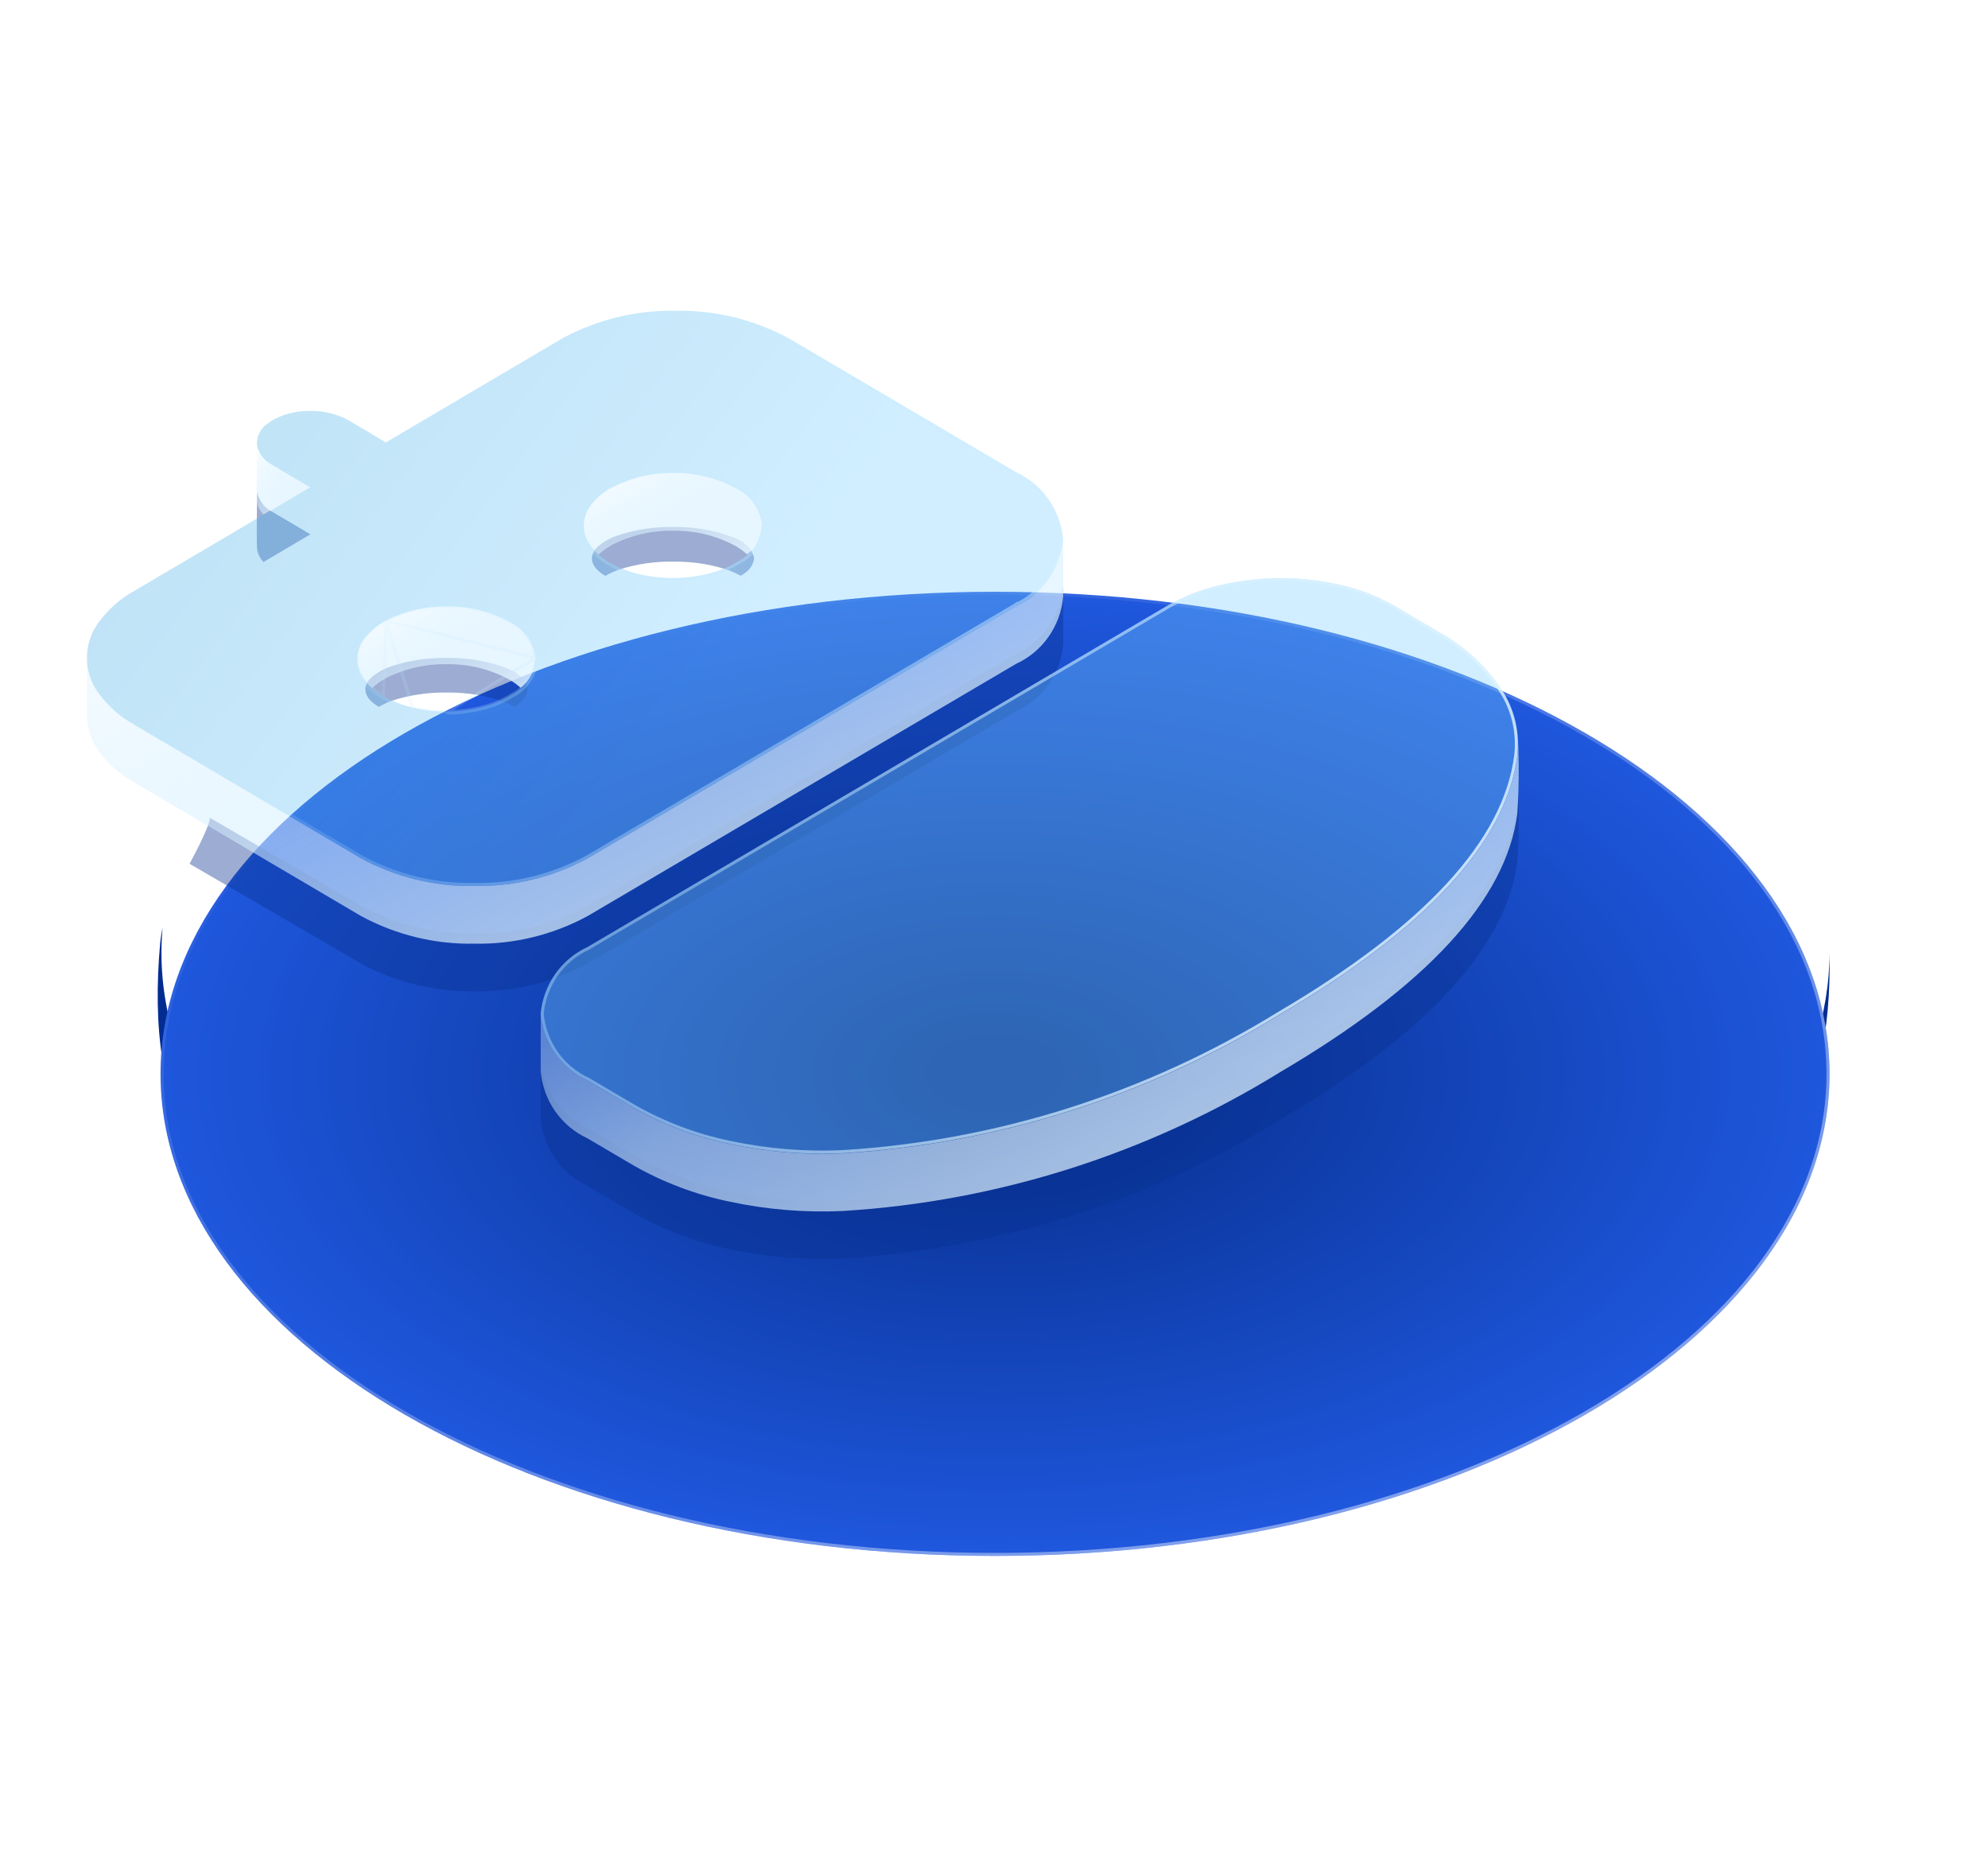 <svg width="86" height="80" viewBox="0 0 86 80" fill="none" xmlns="http://www.w3.org/2000/svg">
<path d="M79.142 41.214C79.142 46.546 75.605 51.876 68.569 55.945C54.471 64.087 31.614 64.088 17.517 55.945C9.993 51.599 6.525 45.812 7.034 40.121C6.989 40.326 6.956 40.533 6.933 40.742C6.255 48.171 8.541 53.274 17.517 58.452C31.614 66.594 54.471 66.593 68.569 58.452C76.641 53.788 79.307 47.875 79.142 41.214Z" fill="url(#paint0_linear_1145_430)"/>
<g filter="url(#filter0_di_1145_430)">
<path d="M43.044 62.052C62.982 62.052 79.144 52.717 79.144 41.202C79.144 29.686 62.982 20.351 43.044 20.351C23.107 20.351 6.945 29.686 6.945 41.202C6.945 52.717 23.107 62.052 43.044 62.052Z" fill="url(#paint1_radial_1145_430)"/>
<path d="M79.079 41.202C79.079 46.926 75.061 52.121 68.538 55.888C62.017 59.655 53.004 61.986 43.044 61.986C33.085 61.986 24.072 59.655 17.551 55.888C11.028 52.121 7.01 46.926 7.01 41.202C7.01 35.477 11.028 30.282 17.551 26.515C24.072 22.749 33.085 20.417 43.044 20.417C53.004 20.417 62.017 22.749 68.538 26.515C75.061 30.282 79.079 35.477 79.079 41.202Z" stroke="url(#paint2_linear_1145_430)" stroke-width="0.131" stroke-linejoin="round"/>
</g>
<g style="mix-blend-mode:multiply" filter="url(#filter1_f_1145_430)">
<path d="M21.793 28.855C21.052 28.588 20.223 28.45 19.383 28.455C18.535 28.439 17.694 28.563 16.933 28.817C16.618 28.924 16.339 29.075 16.114 29.259C15.931 29.409 15.823 29.594 15.806 29.789C15.801 29.982 15.89 30.171 16.059 30.327C16.154 30.417 16.265 30.499 16.39 30.571C16.556 30.472 16.738 30.386 16.933 30.314C17.694 30.061 18.535 29.936 19.383 29.952C20.223 29.948 21.052 30.085 21.793 30.352C21.951 30.413 22.099 30.485 22.237 30.565C22.414 30.474 22.558 30.356 22.659 30.222C22.76 30.087 22.815 29.939 22.819 29.789C22.779 29.587 22.664 29.396 22.485 29.232C22.305 29.069 22.067 28.939 21.793 28.855Z" fill="#083090" fill-opacity="0.4"/>
<path d="M31.592 23.193C30.851 22.926 30.023 22.788 29.182 22.793C28.334 22.777 27.494 22.901 26.733 23.155C26.417 23.262 26.138 23.413 25.914 23.597C25.73 23.747 25.622 23.932 25.606 24.127C25.601 24.32 25.689 24.509 25.859 24.665C25.954 24.755 26.065 24.837 26.19 24.909C26.356 24.81 26.538 24.724 26.733 24.652C27.494 24.399 28.334 24.274 29.182 24.29C30.023 24.286 30.851 24.423 31.592 24.69C31.75 24.752 31.899 24.823 32.036 24.903C32.213 24.812 32.358 24.694 32.459 24.56C32.559 24.425 32.614 24.277 32.619 24.127C32.579 23.925 32.464 23.734 32.284 23.57C32.105 23.407 31.867 23.277 31.592 23.193Z" fill="#083090" fill-opacity="0.4"/>
<path d="M11.399 24.306L13.429 23.11L11.796 22.147C11.625 22.065 11.475 21.944 11.359 21.793C11.242 21.642 11.162 21.465 11.124 21.277C11.124 21.277 11.086 23.443 11.124 23.772C11.159 23.974 11.255 24.161 11.399 24.306Z" fill="#083090" fill-opacity="0.4"/>
<path d="M43.963 30.764C44.521 30.508 45.004 30.106 45.361 29.599C45.718 29.091 45.937 28.496 45.996 27.874V25.379C45.937 26.001 45.718 26.596 45.361 27.103C45.004 27.611 44.521 28.013 43.963 28.269L25.429 39.178C23.92 39.996 22.231 40.408 20.523 40.375C18.814 40.408 17.125 39.996 15.616 39.178L9.08 35.37C9.08 35.758 8.2 37.359 8.2 37.359L15.616 41.673C17.125 42.491 18.814 42.903 20.523 42.871C22.231 42.904 23.92 42.491 25.429 41.673L43.963 30.764Z" fill="#083090" fill-opacity="0.4"/>
<path d="M65.669 34.017C65.683 34.262 65.674 34.508 65.642 34.751C65.16 38.488 61.704 42.209 55.403 45.919C49.66 49.466 43.156 51.532 36.454 51.937C34.813 52.013 33.17 51.876 31.562 51.532C30.105 51.232 28.702 50.703 27.404 49.963L25.425 48.797C24.866 48.541 24.384 48.139 24.028 47.632C23.671 47.124 23.453 46.529 23.395 45.907C23.395 45.907 23.395 47.319 23.395 48.403C23.453 49.024 23.671 49.619 24.028 50.127C24.384 50.634 24.866 51.037 25.425 51.293L27.404 52.458C28.702 53.198 30.105 53.727 31.562 54.027C33.17 54.372 34.813 54.508 36.454 54.432C43.156 54.027 49.66 51.962 55.403 48.414C61.704 44.704 65.16 40.983 65.642 37.246C65.714 36.171 65.723 35.093 65.669 34.017Z" fill="#083090" fill-opacity="0.4"/>
</g>
<g filter="url(#filter2_b_1145_430)">
<path d="M22.036 26.906C21.221 26.463 20.311 26.234 19.387 26.241C18.455 26.215 17.531 26.422 16.695 26.843C16.348 27.021 16.041 27.271 15.794 27.577C15.593 27.826 15.475 28.135 15.456 28.458C15.451 28.779 15.548 29.093 15.734 29.352C15.839 29.502 15.961 29.638 16.098 29.758C16.28 29.593 16.481 29.45 16.695 29.331C17.531 28.91 18.455 28.703 19.387 28.729C20.311 28.722 21.221 28.951 22.036 29.394C22.209 29.496 22.372 29.614 22.524 29.748C22.718 29.596 22.877 29.401 22.988 29.177C23.099 28.954 23.159 28.708 23.164 28.458C23.12 28.123 22.994 27.805 22.796 27.533C22.599 27.262 22.337 27.046 22.036 26.906Z" fill="url(#paint3_linear_1145_430)"/>
<path d="M31.833 21.135C31.018 20.692 30.108 20.464 29.184 20.471C28.253 20.445 27.329 20.651 26.494 21.072C26.146 21.25 25.839 21.5 25.592 21.806C25.39 22.055 25.272 22.363 25.254 22.686C25.248 23.007 25.346 23.321 25.531 23.58C25.636 23.73 25.758 23.867 25.895 23.987C26.077 23.82 26.278 23.676 26.494 23.558C27.329 23.137 28.253 22.931 29.184 22.956C30.108 22.95 31.018 23.178 31.833 23.621C32.006 23.724 32.17 23.842 32.321 23.976C32.516 23.824 32.674 23.629 32.785 23.406C32.896 23.183 32.956 22.937 32.961 22.686C32.917 22.352 32.79 22.034 32.593 21.762C32.396 21.491 32.134 21.275 31.833 21.135Z" fill="url(#paint4_linear_1145_430)"/>
<path d="M11.396 22.25L13.426 21.054L11.793 20.091C11.623 20.01 11.473 19.888 11.357 19.737C11.24 19.586 11.159 19.409 11.121 19.221C11.121 19.221 11.084 21.387 11.121 21.716C11.157 21.919 11.253 22.105 11.396 22.25Z" fill="url(#paint5_linear_1145_430)"/>
<path d="M43.96 28.709C44.519 28.453 45.001 28.05 45.358 27.543C45.715 27.035 45.934 26.44 45.993 25.819V23.323C45.934 23.945 45.715 24.54 45.358 25.048C45.001 25.555 44.519 25.957 43.96 26.213L25.426 37.122C23.917 37.941 22.229 38.353 20.52 38.32C18.811 38.353 17.123 37.94 15.614 37.122L5.794 31.337C5.207 31.011 4.694 30.56 4.289 30.017C3.956 29.565 3.771 29.017 3.761 28.452V30.947C3.771 31.512 3.956 32.06 4.289 32.512C4.694 33.056 5.207 33.506 5.794 33.833L15.614 39.617C17.123 40.436 18.811 40.848 20.52 40.815C22.229 40.848 23.917 40.436 25.426 39.617L43.96 28.709Z" fill="url(#paint6_linear_1145_430)"/>
<path d="M65.665 31.961C65.678 32.206 65.669 32.452 65.638 32.695C65.156 36.432 61.7 40.153 55.398 43.864C49.655 47.411 43.151 49.476 36.45 49.882C34.809 49.957 33.165 49.821 31.558 49.476C30.101 49.176 28.698 48.647 27.4 47.907L25.42 46.742C24.862 46.486 24.38 46.084 24.023 45.576C23.667 45.068 23.448 44.474 23.39 43.852C23.39 43.852 23.39 45.264 23.39 46.347C23.448 46.969 23.667 47.564 24.023 48.071C24.38 48.579 24.862 48.981 25.42 49.237L27.4 50.403C28.698 51.142 30.101 51.671 31.558 51.972C33.165 52.316 34.809 52.452 36.45 52.377C43.151 51.971 49.655 49.906 55.398 46.359C61.7 42.648 65.156 38.927 65.638 35.19C65.709 34.116 65.719 33.037 65.665 31.961Z" fill="url(#paint7_linear_1145_430)"/>
</g>
<g filter="url(#filter3_bi_1145_430)">
<path d="M50.503 26.195C51.208 25.794 51.965 25.497 52.753 25.315C54.5 24.9 56.317 24.9 58.063 25.315C58.851 25.497 59.61 25.794 60.315 26.195L62.286 27.356C63.351 27.946 64.263 28.786 64.948 29.806C65.51 30.651 65.754 31.675 65.636 32.689C65.154 36.426 61.698 40.147 55.396 43.857C49.653 47.404 43.149 49.47 36.447 49.875C34.807 49.951 33.163 49.815 31.556 49.47C30.099 49.17 28.696 48.641 27.398 47.901L25.418 46.736C24.86 46.48 24.378 46.077 24.021 45.57C23.665 45.062 23.446 44.467 23.388 43.846C23.447 43.224 23.666 42.63 24.023 42.122C24.381 41.615 24.863 41.213 25.421 40.957L50.504 26.194L50.503 26.195ZM11.589 18.309L11.793 18.172C12.248 17.923 12.754 17.787 13.271 17.776C13.803 17.749 14.334 17.843 14.826 18.051L15.063 18.172L16.695 19.135L24.32 14.639C25.829 13.822 27.518 13.41 29.226 13.443C30.935 13.41 32.624 13.822 34.133 14.639L43.956 20.426C44.515 20.682 44.997 21.084 45.354 21.591C45.711 22.099 45.929 22.694 45.988 23.316C45.931 23.938 45.713 24.534 45.357 25.043C45.001 25.552 44.519 25.956 43.961 26.213L25.427 37.122C23.918 37.94 22.229 38.352 20.52 38.319C18.812 38.352 17.123 37.94 15.614 37.122L5.795 31.337C5.207 31.01 4.694 30.56 4.29 30.016C3.947 29.569 3.761 29.018 3.761 28.451C3.761 27.884 3.947 27.333 4.29 26.887C4.695 26.343 5.208 25.893 5.795 25.566L13.42 21.07L11.787 20.107C11.617 20.026 11.467 19.904 11.35 19.753C11.233 19.602 11.153 19.425 11.115 19.237C11.107 19.055 11.146 18.875 11.228 18.714C11.31 18.552 11.432 18.416 11.583 18.319L11.787 18.181L11.58 18.321L11.589 18.309ZM16.696 26.843C16.349 27.021 16.043 27.271 15.796 27.577C15.594 27.826 15.476 28.134 15.457 28.457C15.452 28.778 15.549 29.092 15.735 29.351C15.961 29.664 16.252 29.922 16.585 30.108C16.988 30.338 17.422 30.507 17.872 30.609C18.369 30.725 18.878 30.78 19.388 30.773C19.895 30.769 20.4 30.702 20.892 30.574C21.333 30.463 21.755 30.284 22.143 30.043C22.436 29.895 22.685 29.67 22.865 29.391C23.044 29.113 23.148 28.79 23.165 28.457C23.122 28.121 22.997 27.801 22.799 27.529C22.602 27.256 22.339 27.039 22.037 26.898C21.222 26.455 20.312 26.226 19.388 26.234C18.456 26.209 17.531 26.419 16.696 26.843ZM26.494 21.071C26.147 21.249 25.839 21.499 25.592 21.805C25.391 22.055 25.272 22.363 25.254 22.686C25.249 23.007 25.346 23.321 25.532 23.58C25.758 23.892 26.048 24.15 26.382 24.337C26.785 24.567 27.218 24.735 27.668 24.838C28.664 25.067 29.699 25.055 30.69 24.802C31.13 24.691 31.552 24.511 31.94 24.271C32.233 24.123 32.482 23.898 32.661 23.62C32.841 23.341 32.944 23.019 32.961 22.686C32.919 22.35 32.793 22.03 32.595 21.757C32.398 21.484 32.136 21.267 31.833 21.126C31.018 20.683 30.108 20.455 29.185 20.462C28.252 20.439 27.328 20.65 26.494 21.076V21.071Z" fill="url(#paint8_linear_1145_430)" fill-opacity="0.35"/>
<path d="M16.666 26.784L16.667 26.784C17.511 26.355 18.446 26.144 19.389 26.168C20.322 26.161 21.243 26.392 22.067 26.84C22.378 26.985 22.649 27.209 22.852 27.49C23.056 27.772 23.186 28.102 23.23 28.449L23.232 28.461L23.23 28.461C23.213 28.805 23.106 29.138 22.92 29.427C22.735 29.714 22.478 29.946 22.176 30.1C21.782 30.344 21.355 30.525 20.908 30.637C20.411 30.766 19.901 30.834 19.389 30.839C19.389 30.839 19.389 30.839 19.389 30.839L19.388 30.773M16.666 26.784L17.872 30.609C18.369 30.725 18.878 30.78 19.388 30.773M16.666 26.784C16.311 26.967 15.997 27.223 15.745 27.535M16.666 26.784L17.857 30.673C17.401 30.569 16.961 30.398 16.553 30.166C16.211 29.974 15.914 29.71 15.682 29.39L15.682 29.389C15.488 29.119 15.386 28.791 15.392 28.456L15.392 28.454L15.392 28.454C15.411 28.117 15.534 27.796 15.745 27.535M19.388 30.773C19.895 30.769 20.4 30.702 20.892 30.574C21.333 30.463 21.755 30.284 22.143 30.043C22.436 29.895 22.685 29.67 22.865 29.391C23.044 29.113 23.148 28.79 23.165 28.457M19.388 30.773L23.165 28.457M15.745 27.535L15.796 27.577M15.745 27.535C15.745 27.535 15.745 27.535 15.745 27.535L15.796 27.577M15.796 27.577C16.043 27.271 16.349 27.021 16.696 26.843M15.796 27.577C15.594 27.826 15.476 28.134 15.457 28.457C15.452 28.778 15.549 29.092 15.735 29.351C15.961 29.664 16.252 29.922 16.585 30.108L16.696 26.843M16.696 26.843C17.531 26.419 18.456 26.209 19.388 26.234C20.312 26.226 21.222 26.455 22.037 26.898C22.339 27.039 22.602 27.256 22.799 27.529C22.997 27.801 23.122 28.121 23.165 28.457M16.696 26.843L23.165 28.457M25.454 41.013L50.535 26.252L50.535 26.252C51.235 25.854 51.986 25.559 52.768 25.379L52.768 25.378C54.505 24.966 56.311 24.966 58.048 25.378L58.049 25.379C58.83 25.559 59.582 25.854 60.282 26.252C60.282 26.252 60.282 26.252 60.283 26.252L62.253 27.413L62.254 27.414C63.31 27.999 64.215 28.831 64.893 29.843C65.447 30.675 65.687 31.682 65.57 32.681C65.093 36.385 61.662 40.092 55.363 43.801L55.361 43.801C49.628 47.343 43.135 49.405 36.444 49.81C34.809 49.885 33.171 49.749 31.57 49.406L31.569 49.406C30.119 49.107 28.723 48.58 27.431 47.844C27.43 47.844 27.43 47.844 27.43 47.844L25.451 46.679L25.451 46.679L25.445 46.676C24.898 46.425 24.425 46.03 24.075 45.532C23.726 45.035 23.512 44.454 23.454 43.846C23.513 43.237 23.728 42.656 24.077 42.16C24.427 41.662 24.901 41.268 25.448 41.017L25.448 41.017L25.454 41.013ZM11.402 19.713C11.293 19.571 11.217 19.405 11.181 19.229C11.174 19.06 11.21 18.893 11.286 18.743C11.363 18.592 11.478 18.465 11.618 18.374L11.618 18.374L11.62 18.374L11.824 18.236L11.824 18.236L11.822 18.232L11.827 18.229C12.272 17.985 12.767 17.852 13.272 17.842L13.272 17.842L13.274 17.842C13.795 17.815 14.316 17.907 14.798 18.11L15.032 18.23L16.662 19.192L16.695 19.212L16.728 19.192L24.352 14.697C25.851 13.884 27.528 13.476 29.225 13.509L29.225 13.509L29.228 13.509C30.924 13.476 32.602 13.884 34.1 14.697C34.101 14.697 34.101 14.697 34.101 14.697L43.923 20.482L43.923 20.482L43.929 20.485C44.477 20.736 44.95 21.131 45.3 21.629C45.649 22.126 45.864 22.707 45.922 23.316C45.865 23.925 45.652 24.508 45.303 25.005C44.954 25.505 44.481 25.901 43.933 26.154L43.933 26.153L43.928 26.157L25.395 37.064C25.395 37.064 25.395 37.064 25.394 37.065C23.896 37.877 22.219 38.286 20.522 38.254V38.254L20.519 38.254C18.822 38.286 17.145 37.877 15.647 37.065L5.828 31.281L5.828 31.281L5.827 31.28C5.247 30.957 4.741 30.514 4.343 29.977L4.342 29.976C4.008 29.541 3.827 29.004 3.827 28.451C3.827 27.899 4.008 27.362 4.342 26.927L4.342 26.926C4.742 26.39 5.248 25.946 5.827 25.623L5.827 25.623L5.828 25.622L13.454 21.126L13.549 21.07L13.454 21.013L11.821 20.051L11.821 20.05L11.816 20.048C11.654 19.971 11.512 19.856 11.402 19.713ZM25.479 23.618C25.711 23.938 26.008 24.203 26.35 24.394C26.758 24.627 27.197 24.798 27.654 24.902C28.66 25.133 29.705 25.121 30.706 24.866C31.152 24.753 31.579 24.571 31.972 24.328C32.274 24.175 32.531 23.943 32.717 23.655C32.902 23.367 33.009 23.034 33.027 22.689L33.028 22.689L33.026 22.678C32.982 22.331 32.852 22 32.648 21.718C32.445 21.437 32.175 21.213 31.863 21.067C31.039 20.62 30.119 20.39 29.185 20.397C28.278 20.375 27.378 20.571 26.56 20.97V20.964L26.464 21.013C26.108 21.195 25.794 21.451 25.541 21.764C25.331 22.024 25.207 22.346 25.189 22.682L25.189 22.682L25.189 22.685C25.183 23.02 25.285 23.347 25.478 23.618L25.479 23.618Z" stroke="url(#paint9_linear_1145_430)" stroke-width="0.131"/>
</g>
<defs>
<filter id="filter0_di_1145_430" x="0.389" y="19.04" width="85.311" height="54.812" filterUnits="userSpaceOnUse" color-interpolation-filters="sRGB">
<feFlood flood-opacity="0" result="BackgroundImageFix"/>
<feColorMatrix in="SourceAlpha" type="matrix" values="0 0 0 0 0 0 0 0 0 0 0 0 0 0 0 0 0 0 127 0" result="hardAlpha"/>
<feOffset dy="5.244"/>
<feGaussianBlur stdDeviation="3.278"/>
<feComposite in2="hardAlpha" operator="out"/>
<feColorMatrix type="matrix" values="0 0 0 0 0.098 0 0 0 0 0.212 0 0 0 0 0.482 0 0 0 0.5 0"/>
<feBlend mode="normal" in2="BackgroundImageFix" result="effect1_dropShadow_1145_430"/>
<feBlend mode="normal" in="SourceGraphic" in2="effect1_dropShadow_1145_430" result="shape"/>
<feColorMatrix in="SourceAlpha" type="matrix" values="0 0 0 0 0 0 0 0 0 0 0 0 0 0 0 0 0 0 127 0" result="hardAlpha"/>
<feOffset/>
<feGaussianBlur stdDeviation="2.622"/>
<feComposite in2="hardAlpha" operator="arithmetic" k2="-1" k3="1"/>
<feColorMatrix type="matrix" values="0 0 0 0 1 0 0 0 0 1 0 0 0 0 1 0 0 0 0.25 0"/>
<feBlend mode="normal" in2="shape" result="effect2_innerShadow_1145_430"/>
</filter>
<filter id="filter1_f_1145_430" x="5.578" y="18.654" width="62.748" height="38.42" filterUnits="userSpaceOnUse" color-interpolation-filters="sRGB">
<feFlood flood-opacity="0" result="BackgroundImageFix"/>
<feBlend mode="normal" in="SourceGraphic" in2="BackgroundImageFix" result="shape"/>
<feGaussianBlur stdDeviation="1.311" result="effect1_foregroundBlur_1145_430"/>
</filter>
<filter id="filter2_b_1145_430" x="2.45" y="17.91" width="64.56" height="35.798" filterUnits="userSpaceOnUse" color-interpolation-filters="sRGB">
<feFlood flood-opacity="0" result="BackgroundImageFix"/>
<feGaussianBlur in="BackgroundImageFix" stdDeviation="0.656"/>
<feComposite in2="SourceAlpha" operator="in" result="effect1_backgroundBlur_1145_430"/>
<feBlend mode="normal" in="SourceGraphic" in2="effect1_backgroundBlur_1145_430" result="shape"/>
</filter>
<filter id="filter3_bi_1145_430" x="-0.172" y="9.508" width="69.77" height="44.321" filterUnits="userSpaceOnUse" color-interpolation-filters="sRGB">
<feFlood flood-opacity="0" result="BackgroundImageFix"/>
<feGaussianBlur in="BackgroundImageFix" stdDeviation="1.967"/>
<feComposite in2="SourceAlpha" operator="in" result="effect1_backgroundBlur_1145_430"/>
<feBlend mode="normal" in="SourceGraphic" in2="effect1_backgroundBlur_1145_430" result="shape"/>
<feColorMatrix in="SourceAlpha" type="matrix" values="0 0 0 0 0 0 0 0 0 0 0 0 0 0 0 0 0 0 127 0" result="hardAlpha"/>
<feOffset/>
<feGaussianBlur stdDeviation="0.983"/>
<feComposite in2="hardAlpha" operator="arithmetic" k2="-1" k3="1"/>
<feColorMatrix type="matrix" values="0 0 0 0 1 0 0 0 0 1 0 0 0 0 1 0 0 0 0.5 0"/>
<feBlend mode="normal" in2="shape" result="effect2_innerShadow_1145_430"/>
</filter>
<linearGradient id="paint0_linear_1145_430" x1="75.706" y1="28.325" x2="9.018" y2="49.782" gradientUnits="userSpaceOnUse">
<stop stop-color="#00298D"/>
<stop offset="0.189" stop-color="#2349A7"/>
<stop offset="0.646" stop-color="#3155AD"/>
<stop offset="1" stop-color="#032C91"/>
</linearGradient>
<radialGradient id="paint1_radial_1145_430" cx="0" cy="0" r="1" gradientUnits="userSpaceOnUse" gradientTransform="translate(43.044 41.202) rotate(90) scale(28.621 49.554)">
<stop offset="0.052" stop-color="#062E8D"/>
<stop offset="1" stop-color="#2968FE"/>
</radialGradient>
<linearGradient id="paint2_linear_1145_430" x1="31.529" y1="19.153" x2="51.13" y2="60.84" gradientUnits="userSpaceOnUse">
<stop stop-color="white" stop-opacity="0"/>
<stop offset="1" stop-color="white" stop-opacity="0.43"/>
</linearGradient>
<linearGradient id="paint3_linear_1145_430" x1="23.172" y1="31.367" x2="18.629" y2="23.468" gradientUnits="userSpaceOnUse">
<stop stop-color="#E9F7FF"/>
<stop offset="0.579" stop-color="#D7F0FF" stop-opacity="0.57"/>
<stop offset="0.956" stop-color="#BDE7FF" stop-opacity="0"/>
</linearGradient>
<linearGradient id="paint4_linear_1145_430" x1="32.969" y1="25.595" x2="28.429" y2="17.698" gradientUnits="userSpaceOnUse">
<stop stop-color="#E9F7FF"/>
<stop offset="0.579" stop-color="#D7F0FF" stop-opacity="0.57"/>
<stop offset="0.956" stop-color="#BDE7FF" stop-opacity="0"/>
</linearGradient>
<linearGradient id="paint5_linear_1145_430" x1="13.429" y1="23.636" x2="9.411" y2="21.191" gradientUnits="userSpaceOnUse">
<stop stop-color="#E9F7FF"/>
<stop offset="0.579" stop-color="#D7F0FF" stop-opacity="0.57"/>
<stop offset="0.956" stop-color="#BDE7FF" stop-opacity="0"/>
</linearGradient>
<linearGradient id="paint6_linear_1145_430" x1="46.035" y1="48.817" x2="24.606" y2="7.745" gradientUnits="userSpaceOnUse">
<stop stop-color="#E9F7FF"/>
<stop offset="0.579" stop-color="#D7F0FF" stop-opacity="0.57"/>
<stop offset="0.956" stop-color="#BDE7FF" stop-opacity="0"/>
</linearGradient>
<linearGradient id="paint7_linear_1145_430" x1="65.742" y1="61.742" x2="38.637" y2="17.191" gradientUnits="userSpaceOnUse">
<stop stop-color="#E9F7FF"/>
<stop offset="0.579" stop-color="#D7F0FF" stop-opacity="0.57"/>
<stop offset="0.956" stop-color="#BDE7FF" stop-opacity="0"/>
</linearGradient>
<linearGradient id="paint8_linear_1145_430" x1="3.761" y1="10.293" x2="62.111" y2="54.578" gradientUnits="userSpaceOnUse">
<stop offset="0.053" stop-color="#3FA6E0"/>
<stop offset="0.461" stop-color="#79CFFF"/>
<stop offset="1" stop-color="#79CFFF"/>
</linearGradient>
<linearGradient id="paint9_linear_1145_430" x1="64.045" y1="55.22" x2="8.014" y2="16.959" gradientUnits="userSpaceOnUse">
<stop stop-color="#E9F7FF"/>
<stop offset="0.924" stop-color="#BDE7FF" stop-opacity="0"/>
</linearGradient>
</defs>
</svg>
